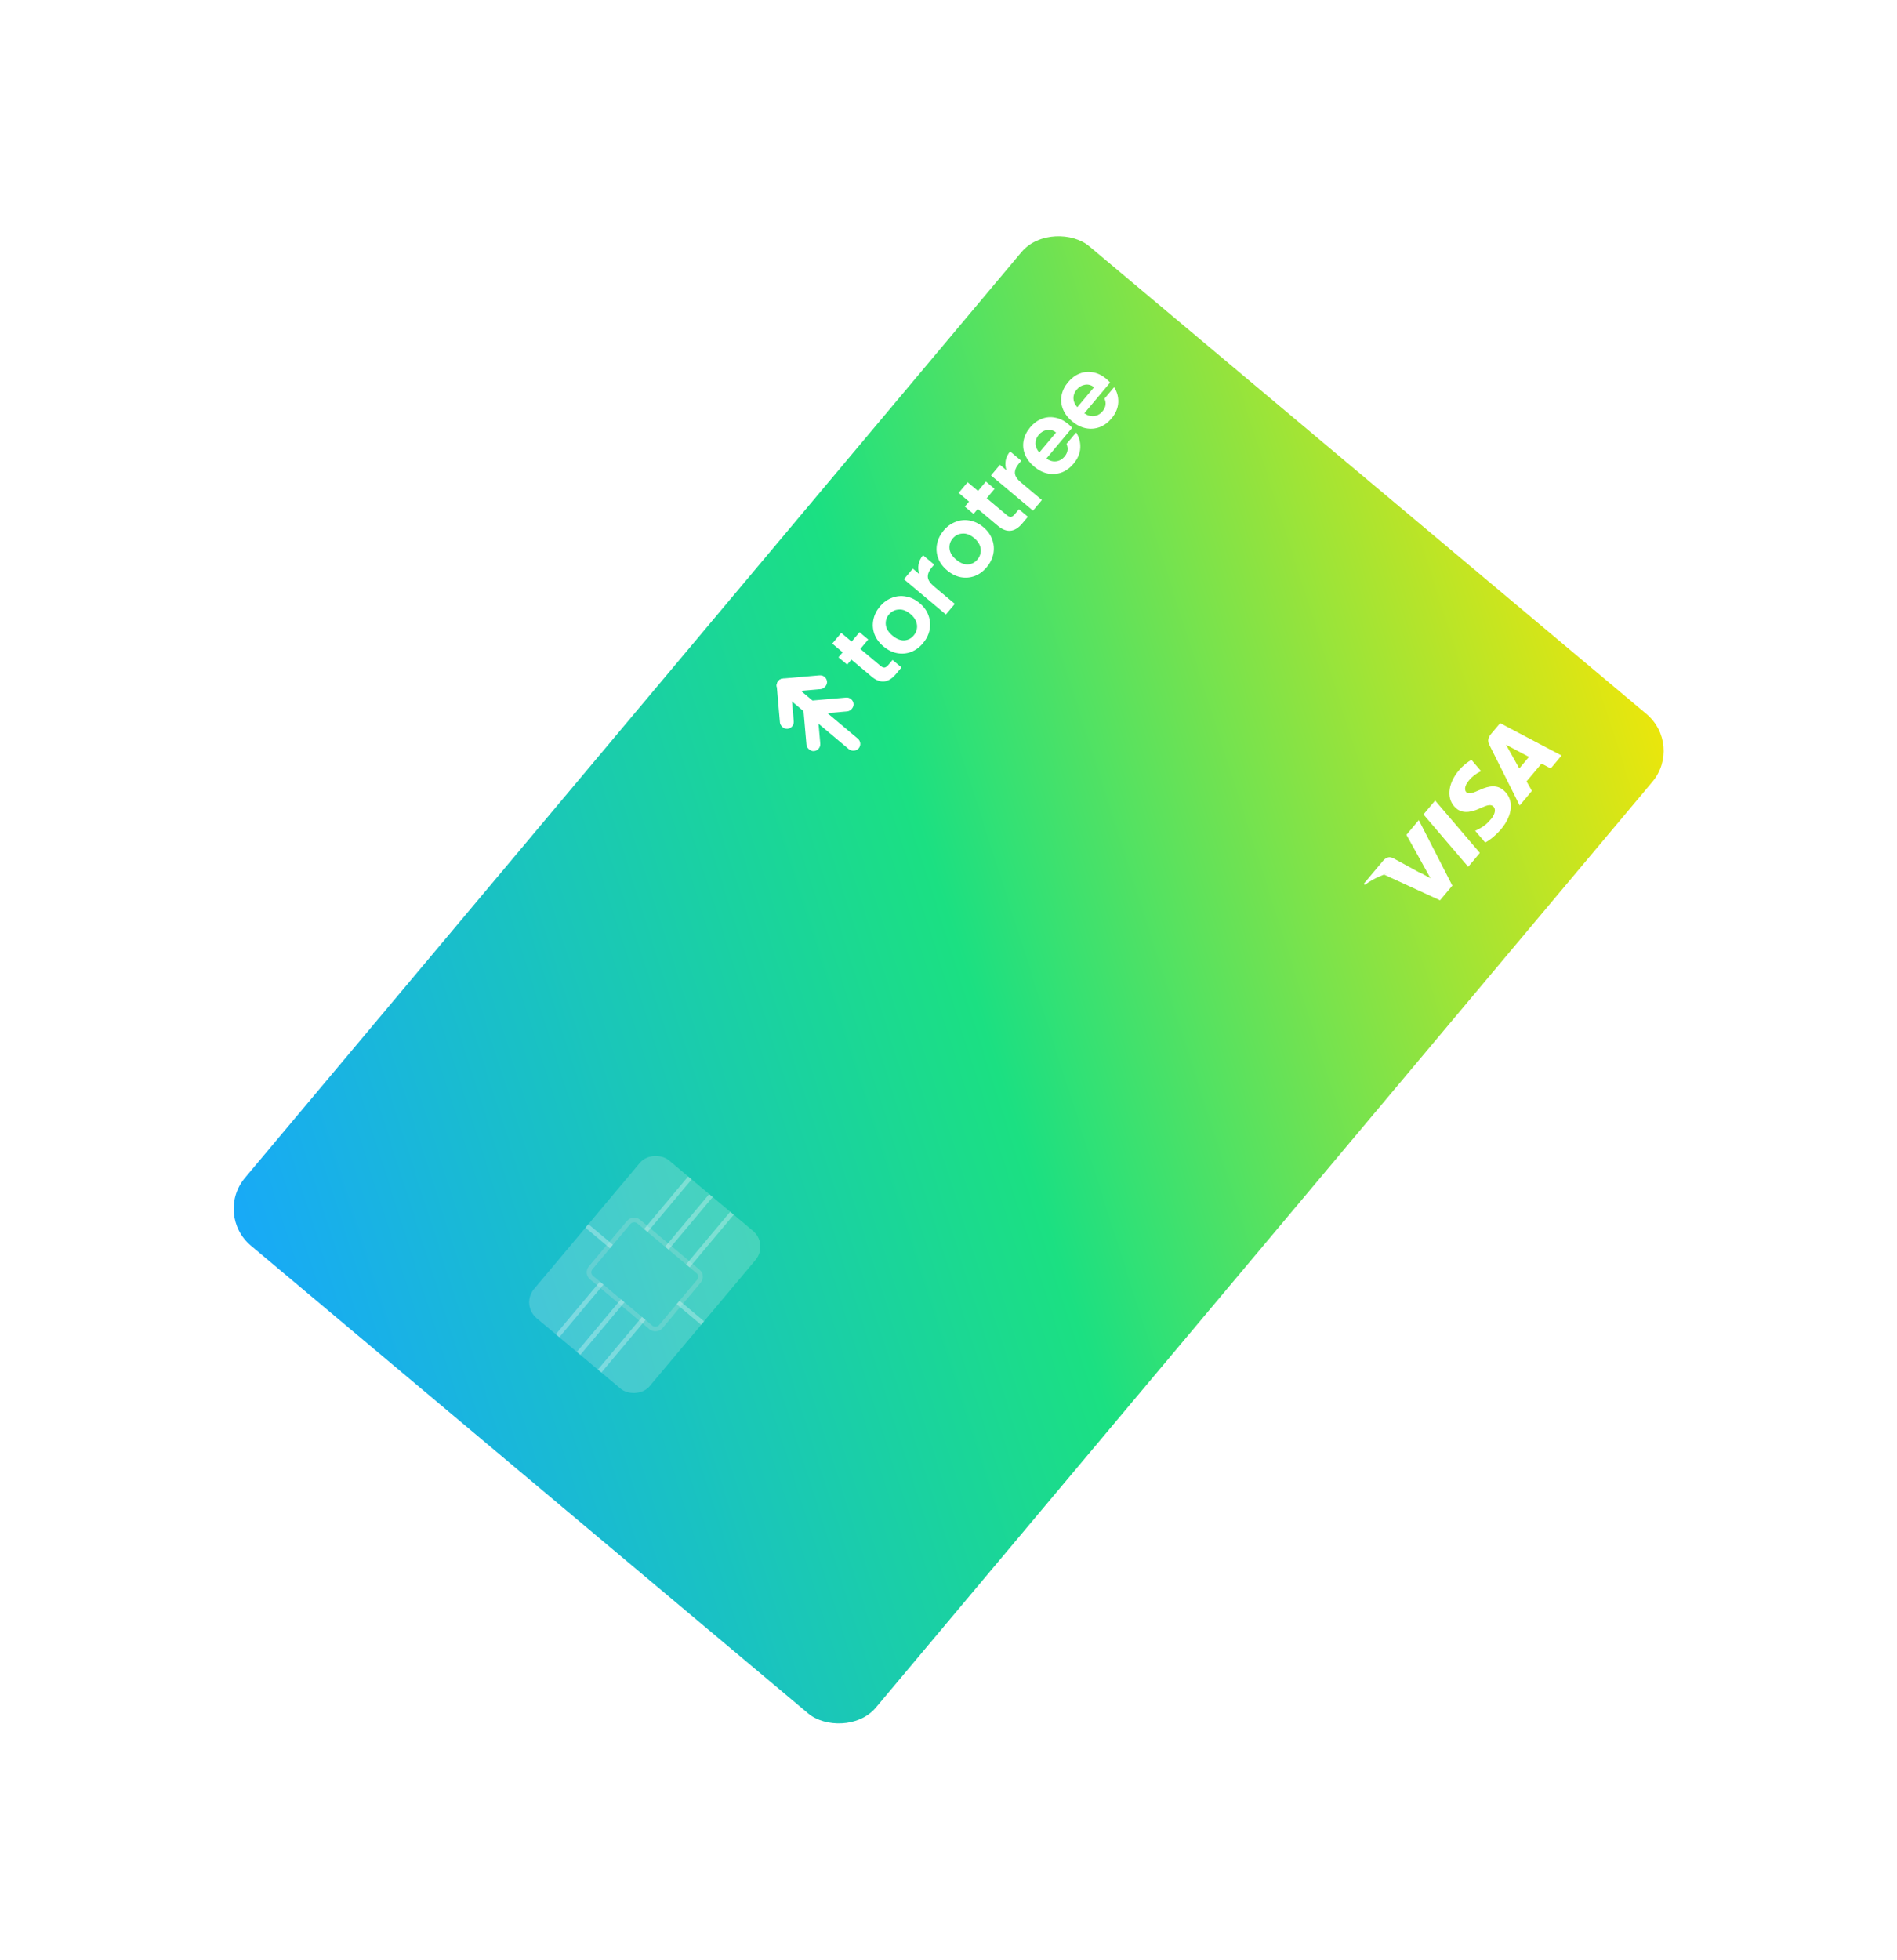 <svg width="889" height="918" viewBox="0 0 889 918" fill="none" xmlns="http://www.w3.org/2000/svg">
<g filter="url(#filter0_d)">
<rect x="100.311" y="565.032" width="611.167" height="386" rx="22.517" transform="rotate(-50 100.311 565.032)" fill="url(#paint0_linear)"/>
<path d="M403.185 299.986L412.703 307.973C413.366 308.53 413.981 308.783 414.547 308.733C415.109 308.64 415.708 308.215 416.344 307.457L418.281 305.149L422.472 308.665L419.849 311.791C416.333 315.982 412.538 316.369 408.466 312.951L398.983 304.994L397.016 307.338L392.931 303.911L394.898 301.567L390.032 297.484L394.234 292.476L399.1 296.559L402.796 292.155L406.88 295.582L403.185 299.986ZM432.528 297.33C430.938 299.225 429.093 300.582 426.993 301.402C424.869 302.202 422.67 302.394 420.396 301.979C418.142 301.54 416.008 300.476 413.996 298.787C411.983 297.098 410.575 295.17 409.771 293.003C408.987 290.812 408.826 288.599 409.289 286.364C409.728 284.11 410.742 282.036 412.331 280.142C413.921 278.247 415.788 276.888 417.931 276.065C420.051 275.221 422.249 275.007 424.523 275.422C426.817 275.814 428.97 276.854 430.983 278.543C432.995 280.232 434.384 282.183 435.148 284.398C435.932 286.589 436.095 288.824 435.636 291.102C435.173 293.336 434.137 295.413 432.528 297.33ZM428.195 293.695C428.95 292.795 429.442 291.775 429.671 290.636C429.897 289.454 429.77 288.258 429.292 287.05C428.813 285.841 427.946 284.71 426.691 283.657C424.821 282.088 422.971 281.383 421.142 281.543C419.309 281.659 417.797 282.428 416.605 283.849C415.413 285.269 414.919 286.892 415.122 288.717C415.322 290.499 416.357 292.174 418.228 293.744C420.098 295.313 421.93 296.064 423.723 295.995C425.512 295.882 427.003 295.115 428.195 293.695ZM430.836 264.941C430.33 263.428 430.209 261.914 430.471 260.399C430.754 258.86 431.451 257.428 432.564 256.102L437.785 260.483L436.682 261.797C435.371 263.36 434.744 264.852 434.803 266.273C434.881 267.67 435.832 269.133 437.655 270.663L447.458 278.889L443.285 283.861L423.609 267.351L427.781 262.378L430.836 264.941ZM462.389 261.743C460.8 263.637 458.955 264.994 456.855 265.814C454.731 266.615 452.531 266.807 450.257 266.392C448.003 265.953 445.87 264.889 443.857 263.2C441.844 261.511 440.436 259.583 439.632 257.415C438.848 255.224 438.687 253.011 439.15 250.777C439.589 248.523 440.603 246.448 442.193 244.554C443.782 242.66 445.649 241.301 447.793 240.477C449.913 239.634 452.11 239.419 454.384 239.835C456.678 240.226 458.831 241.267 460.844 242.955C462.857 244.644 464.245 246.596 465.009 248.811C465.793 251.002 465.956 253.237 465.497 255.515C465.034 257.749 463.998 259.825 462.389 261.743ZM458.056 258.107C458.811 257.207 459.303 256.188 459.533 255.049C459.758 253.867 459.632 252.671 459.153 251.462C458.674 250.254 457.808 249.123 456.553 248.07C454.682 246.5 452.832 245.795 451.003 245.955C449.171 246.072 447.658 246.84 446.466 248.261C445.274 249.682 444.78 251.305 444.983 253.13C445.183 254.911 446.218 256.587 448.089 258.157C449.959 259.726 451.791 260.476 453.584 260.407C455.373 260.295 456.864 259.528 458.056 258.107ZM462.413 229.401L471.931 237.388C472.594 237.944 473.209 238.198 473.775 238.148C474.337 238.055 474.936 237.63 475.572 236.872L477.509 234.564L481.7 238.08L479.077 241.206C475.561 245.397 471.766 245.783 467.693 242.366L458.211 234.409L456.244 236.753L452.159 233.326L454.126 230.982L449.26 226.899L453.462 221.891L458.328 225.974L462.024 221.57L466.108 224.997L462.413 229.401ZM471.655 216.295C471.15 214.781 471.028 213.267 471.291 211.752C471.573 210.214 472.27 208.781 473.383 207.455L478.604 211.836L477.501 213.15C476.19 214.713 475.564 216.205 475.622 217.626C475.7 219.023 476.651 220.487 478.474 222.017L488.277 230.242L484.105 235.214L464.429 218.704L468.601 213.732L471.655 216.295ZM500.641 194.661C501.352 195.258 501.951 195.841 502.44 196.413L490.37 210.797C491.89 211.871 493.42 212.307 494.96 212.107C496.501 211.906 497.807 211.167 498.88 209.888C500.43 208.041 500.739 206.061 499.808 203.949L504.308 198.586C505.726 200.744 506.375 203.144 506.255 205.787C506.111 208.411 505.056 210.894 503.089 213.238C501.5 215.133 499.655 216.49 497.555 217.31C495.451 218.086 493.271 218.255 491.017 217.816C488.783 217.353 486.659 216.278 484.647 214.589C482.61 212.88 481.17 210.966 480.327 208.846C479.483 206.725 479.273 204.572 479.696 202.385C480.119 200.198 481.145 198.133 482.774 196.192C484.343 194.321 486.147 192.99 488.183 192.197C490.24 191.381 492.352 191.196 494.519 191.643C496.683 192.046 498.723 193.052 500.641 194.661ZM494.899 198.619C493.601 197.57 492.195 197.177 490.683 197.441C489.146 197.686 487.832 198.459 486.739 199.761C485.706 200.992 485.21 202.352 485.253 203.84C485.292 205.285 485.894 206.658 487.061 207.96L494.899 198.619ZM518.439 173.451C519.149 174.047 519.748 174.631 520.237 175.203L508.167 189.587C509.687 190.661 511.218 191.097 512.758 190.897C514.298 190.696 515.604 189.957 516.677 188.678C518.227 186.831 518.536 184.851 517.606 182.739L522.106 177.376C523.523 179.534 524.172 181.934 524.052 184.577C523.909 187.201 522.854 189.684 520.887 192.028C519.297 193.923 517.452 195.28 515.352 196.1C513.248 196.876 511.069 197.045 508.814 196.606C506.58 196.143 504.457 195.067 502.444 193.379C500.408 191.67 498.968 189.756 498.124 187.635C497.28 185.515 497.07 183.362 497.493 181.175C497.916 178.988 498.942 176.923 500.571 174.982C502.141 173.111 503.944 171.78 505.981 170.987C508.037 170.171 510.149 169.986 512.317 170.433C514.48 170.836 516.521 171.842 518.439 173.451ZM512.697 177.409C511.398 176.36 509.993 175.967 508.48 176.231C506.944 176.476 505.629 177.249 504.536 178.551C503.503 179.782 503.008 181.142 503.05 182.63C503.089 184.075 503.692 185.448 504.859 186.75L512.697 177.409Z" fill="white"/>
<rect x="362.67" y="317.48" width="6.491" height="49.145" rx="3.245" transform="rotate(-50 362.67 317.48)" fill="white"/>
<rect x="363.729" y="314.145" width="6.491" height="23.645" rx="3.245" transform="rotate(-5 363.729 314.145)" fill="white"/>
<rect x="364.305" y="320.598" width="6.491" height="23.645" rx="3.245" transform="rotate(-95 364.305 320.598)" fill="white"/>
<rect x="376.16" y="324.575" width="6.491" height="23.645" rx="3.245" transform="rotate(-5 376.16 324.575)" fill="white"/>
<rect x="376.736" y="331.028" width="6.491" height="23.645" rx="3.245" transform="rotate(-95 376.736 331.028)" fill="white"/>
<rect x="244.041" y="607.255" width="96.5" height="70.767" rx="9.65" transform="rotate(-50 244.041 607.255)" fill="#F7F7F7" fill-opacity="0.2"/>
<rect opacity="0.2" x="274.706" y="592.394" width="34.311" height="42.889" rx="3.217" transform="rotate(-50 274.706 592.394)" stroke="#DCE6E5" stroke-width="2.144"/>
<rect opacity="0.3" x="301.82" y="571.757" width="32.167" height="2.144" transform="rotate(-50 301.82 571.757)" fill="white"/>
<rect opacity="0.3" x="274.365" y="571.114" width="2.144" height="15.011" transform="rotate(-50 274.365 571.114)" fill="white"/>
<rect opacity="0.3" x="317.078" y="606.953" width="2.144" height="15.011" transform="rotate(-50 317.078 606.953)" fill="white"/>
<rect opacity="0.3" x="311.678" y="580.027" width="32.167" height="2.144" transform="rotate(-50 311.678 580.027)" fill="white"/>
<rect opacity="0.3" x="321.533" y="588.298" width="32.167" height="2.144" transform="rotate(-50 321.533 588.298)" fill="white"/>
<rect opacity="0.3" x="260.469" y="621.039" width="32.167" height="2.144" transform="rotate(-50 260.469 621.039)" fill="white"/>
<rect opacity="0.3" x="270.324" y="629.309" width="32.167" height="2.144" transform="rotate(-50 270.324 629.309)" fill="white"/>
<rect opacity="0.3" x="280.182" y="637.58" width="32.167" height="2.144" transform="rotate(-50 280.182 637.58)" fill="white"/>
<path fill-rule="evenodd" clip-rule="evenodd" d="M689.565 351.947C687.995 352.825 685.761 354.403 683.643 356.927C678.237 363.369 677.741 370.68 682.448 374.693C685.917 377.674 690.622 376.038 693.859 374.545C697.184 373.008 698.663 372.796 699.723 373.702C701.341 375.089 700.403 377.726 698.831 379.599C696.642 382.208 695.111 383.285 692.403 384.664L691.311 385.176L696.004 390.667C697.958 389.717 700.911 387.395 703.395 384.498C709.139 377.652 709.604 370.461 704.588 366.163C701.829 363.808 698.265 363.777 693.371 366.078C690.33 367.406 688.409 368.175 687.278 367.199C686.266 366.347 686.17 364.258 688.312 361.706C690.067 359.547 691.836 358.402 693.34 357.615L694.11 357.265L689.565 351.947ZM688.048 402.053L667.088 377.519L672.555 371.004L693.516 395.537L688.048 402.053ZM698.791 339.788L703.016 334.752L731.805 349.923L726.731 355.971C726.731 355.971 723.427 354.218 722.412 353.699C721.991 354.202 720.227 356.296 718.567 358.268L718.564 358.272L718.558 358.279C717.083 360.031 715.691 361.683 715.397 362.034C715.844 362.841 717.913 366.48 717.913 366.48L712.171 373.323L697.946 344.899C696.931 342.881 697.48 341.35 698.791 339.788ZM711.983 355.974C711.035 354.258 707.347 347.66 707.347 347.66C707.362 347.704 707.15 347.324 706.854 346.797L706.853 346.795C706.521 346.202 706.084 345.422 705.747 344.842L708.219 346.167C708.219 346.167 715.087 349.8 716.522 350.565L711.983 355.974ZM670.372 407.403L659.102 387.078L664.895 380.174L680.62 410.854L674.838 417.753L648.62 405.696C654.206 403.332 661.53 403.173 666.42 405.251L670.372 407.403Z" fill="white"/>
<path fill-rule="evenodd" clip-rule="evenodd" d="M648.166 399.207L639.123 409.984L639.576 410.515C648.721 403.898 658.465 402.62 666.515 405.451L652.855 397.979C650.904 397.03 649.44 397.803 648.166 399.207" fill="white"/>
</g>
<defs>
<filter id="filter0_d" x="0.311" y="0.852" width="888.544" height="916.297" filterUnits="userSpaceOnUse" color-interpolation-filters="sRGB">
<feFlood flood-opacity="0" result="BackgroundImageFix"/>
<feColorMatrix in="SourceAlpha" type="matrix" values="0 0 0 0 0 0 0 0 0 0 0 0 0 0 0 0 0 0 127 0"/>
<feOffset dy="4"/>
<feGaussianBlur stdDeviation="50"/>
<feColorMatrix type="matrix" values="0 0 0 0 0 0 0 0 0 0 0 0 0 0 0 0 0 0 0.2 0"/>
<feBlend mode="normal" in2="BackgroundImageFix" result="effect1_dropShadow"/>
<feBlend mode="normal" in="SourceGraphic" in2="effect1_dropShadow" result="shape"/>
</filter>
<linearGradient id="paint0_linear" x1="100.311" y1="565.032" x2="711.311" y2="951.032" gradientUnits="userSpaceOnUse">
<stop stop-color="#18A8FA"/>
<stop offset="0.512" stop-color="#1BE082"/>
<stop offset="1" stop-color="#EFE609"/>
</linearGradient>
</defs>
</svg>

